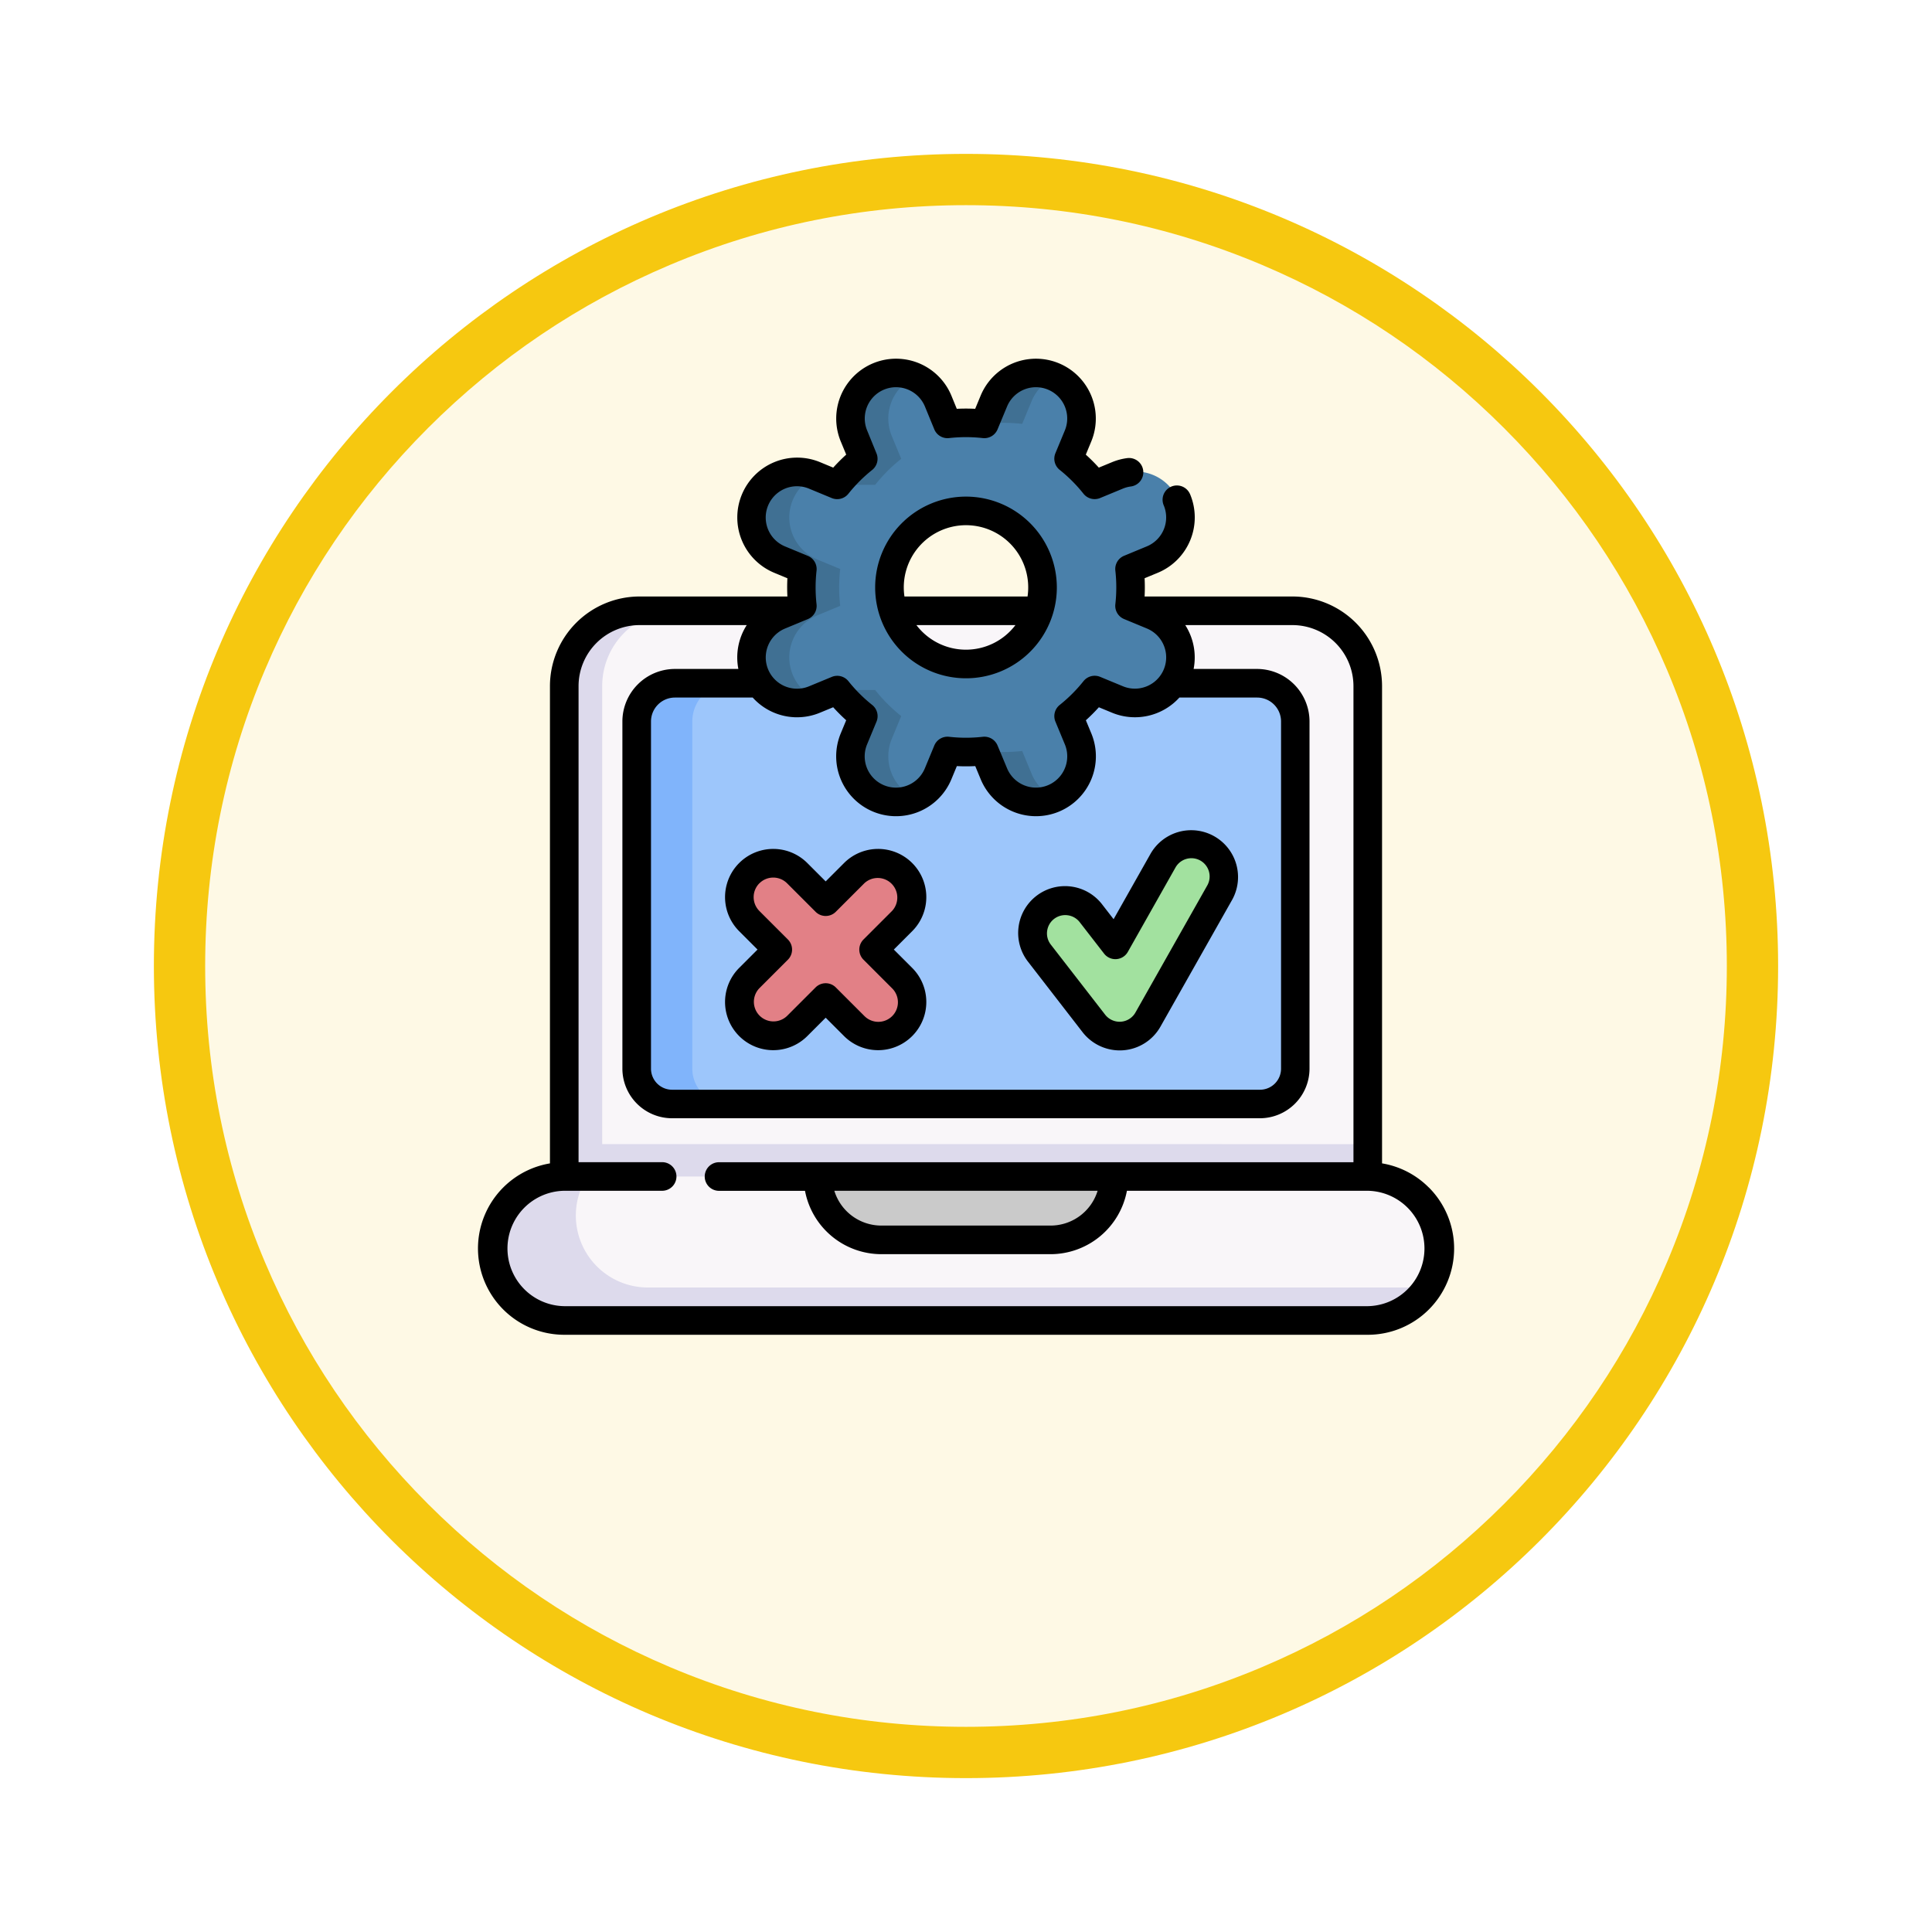 <svg xmlns="http://www.w3.org/2000/svg" xmlns:xlink="http://www.w3.org/1999/xlink" width="113" height="113" viewBox="0 0 113 113">
  <defs>
    <filter id="Trazado_982547" x="0" y="0" width="113" height="113" filterUnits="userSpaceOnUse">
      <feOffset dy="3" input="SourceAlpha"/>
      <feGaussianBlur stdDeviation="3" result="blur"/>
      <feFlood flood-opacity="0.161"/>
      <feComposite operator="in" in2="blur"/>
      <feComposite in="SourceGraphic"/>
    </filter>
  </defs>
  <g id="Grupo_1227048" data-name="Grupo 1227048" transform="translate(-6264.49 -5044.367)">
    <g id="Grupo_1227019" data-name="Grupo 1227019" transform="translate(6273.49 5050.367)">
      <g id="Grupo_1224577" data-name="Grupo 1224577" transform="translate(0 0)">
        <g id="Grupo_1224450" data-name="Grupo 1224450" transform="translate(0)">
          <g id="Grupo_1224085" data-name="Grupo 1224085">
            <g id="Grupo_1223184" data-name="Grupo 1223184">
              <g id="Grupo_1211216" data-name="Grupo 1211216">
                <g id="Grupo_1210737" data-name="Grupo 1210737">
                  <g id="Grupo_1210537" data-name="Grupo 1210537">
                    <g id="Grupo_1164202" data-name="Grupo 1164202">
                      <g id="Grupo_1158168" data-name="Grupo 1158168">
                        <g id="Grupo_1152576" data-name="Grupo 1152576">
                          <g id="Grupo_1148633" data-name="Grupo 1148633">
                            <g id="Grupo_1148525" data-name="Grupo 1148525">
                              <g transform="matrix(1, 0, 0, 1, -9, -6)" filter="url(#Trazado_982547)">
                                <g id="Trazado_982547-2" data-name="Trazado 982547" transform="translate(9 6)" fill="#fef9e5">
                                  <path d="M 47.5 93.5 C 41.289 93.5 35.265 92.284 29.595 89.886 C 24.118 87.569 19.198 84.252 14.973 80.027 C 10.748 75.802 7.431 70.882 5.114 65.405 C 2.716 59.735 1.5 53.711 1.5 47.5 C 1.5 41.289 2.716 35.265 5.114 29.595 C 7.431 24.118 10.748 19.198 14.973 14.973 C 19.198 10.748 24.118 7.431 29.595 5.114 C 35.265 2.716 41.289 1.5 47.5 1.5 C 53.711 1.5 59.735 2.716 65.405 5.114 C 70.882 7.431 75.802 10.748 80.027 14.973 C 84.252 19.198 87.569 24.118 89.886 29.595 C 92.284 35.265 93.5 41.289 93.5 47.5 C 93.5 53.711 92.284 59.735 89.886 65.405 C 87.569 70.882 84.252 75.802 80.027 80.027 C 75.802 84.252 70.882 87.569 65.405 89.886 C 59.735 92.284 53.711 93.5 47.5 93.5 Z" stroke="none"/>
                                  <path d="M 47.5 3 C 41.491 3 35.664 4.176 30.18 6.496 C 24.881 8.737 20.122 11.946 16.034 16.034 C 11.946 20.122 8.737 24.881 6.496 30.18 C 4.176 35.664 3 41.491 3 47.5 C 3 53.509 4.176 59.336 6.496 64.82 C 8.737 70.119 11.946 74.878 16.034 78.966 C 20.122 83.054 24.881 86.263 30.18 88.504 C 35.664 90.824 41.491 92 47.5 92 C 53.509 92 59.336 90.824 64.82 88.504 C 70.119 86.263 74.878 83.054 78.966 78.966 C 83.054 74.878 86.263 70.119 88.504 64.82 C 90.824 59.336 92 53.509 92 47.5 C 92 41.491 90.824 35.664 88.504 30.18 C 86.263 24.881 83.054 20.122 78.966 16.034 C 74.878 11.946 70.119 8.737 64.82 6.496 C 59.336 4.176 53.509 3 47.5 3 M 47.5 -7.62939453125e-06 C 73.734 -7.62939453125e-06 95 21.266 95 47.5 C 95 73.734 73.734 95 47.5 95 C 21.266 95 -7.62939453125e-06 73.734 -7.62939453125e-06 47.5 C -7.62939453125e-06 21.266 21.266 -7.62939453125e-06 47.5 -7.62939453125e-06 Z" stroke="none" fill="#f6c810"/>
                                </g>
                              </g>
                            </g>
                          </g>
                        </g>
                      </g>
                    </g>
                  </g>
                </g>
              </g>
            </g>
          </g>
        </g>
      </g>
    </g>
    <g id="pruebas_4_" data-name="pruebas (4)" transform="translate(6292.436 5065.344)">
      <g id="Grupo_1227046" data-name="Grupo 1227046" transform="translate(0.844 0.837)">
        <g id="Grupo_1227041" data-name="Grupo 1227041" transform="translate(0 13.91)">
          <path id="Trazado_1058939" data-name="Trazado 1058939" d="M92.258,136.651v28.681l-23.5,1.854-23.5-1.854V136.651a4.4,4.4,0,0,1,4.405-4.405H87.853A4.4,4.4,0,0,1,92.258,136.651Z" transform="translate(-41.051 -132.246)" fill="#f9f6f9"/>
          <path id="Trazado_1058940" data-name="Trazado 1058940" d="M92.258,412.011V413.9l-23.5,1.854-23.5-1.854v-1.891Z" transform="translate(-41.05 -380.816)" fill="#dddaec"/>
          <path id="Trazado_1058941" data-name="Trazado 1058941" d="M46.722,165.989l-1.458-.653V136.655a4.4,4.4,0,0,1,4.4-4.405h2.226a4.4,4.4,0,0,0-4.405,4.405v28.681Z" transform="translate(-41.053 -132.25)" fill="#dddaec"/>
          <path id="Trazado_1058942" data-name="Trazado 1058942" d="M58.709,428.975h-47a4.211,4.211,0,1,0,0,8.422h47a4.211,4.211,0,1,0,0-8.422Z" transform="translate(-7.501 -395.888)" fill="#f9f6f9"/>
          <path id="Trazado_1058943" data-name="Trazado 1058943" d="M62.24,435.465a4.206,4.206,0,0,1-3.538,1.928h-47a4.211,4.211,0,1,1,0-8.422h1.356a4.211,4.211,0,0,0,3.538,6.494H62.24Z" transform="translate(-7.495 -395.885)" fill="#dddaec"/>
          <path id="Trazado_1058944" data-name="Trazado 1058944" d="M83.262,192.788V172.482a2.237,2.237,0,0,1,2.237-2.237h34.048a2.237,2.237,0,0,1,2.237,2.237v20.306a2.069,2.069,0,0,1-2.069,2.069H85.331A2.069,2.069,0,0,1,83.262,192.788Z" transform="translate(-74.814 -166.008)" fill="#9dc6fb"/>
          <path id="Trazado_1058945" data-name="Trazado 1058945" d="M88.584,194.859H85.33a2.068,2.068,0,0,1-2.068-2.068V172.485a2.237,2.237,0,0,1,2.237-2.237h3.254a2.237,2.237,0,0,0-2.237,2.237v20.306A2.069,2.069,0,0,0,88.584,194.859Z" transform="translate(-74.814 -166.011)" fill="#80b4fb"/>
          <path id="Trazado_1058946" data-name="Trazado 1058946" d="M191.965,432.682h-9.9a3.708,3.708,0,0,1-3.708-3.708h17.315A3.708,3.708,0,0,1,191.965,432.682Z" transform="translate(-159.306 -395.887)" fill="#cacaca"/>
        </g>
        <g id="Grupo_1227043" data-name="Grupo 1227043" transform="translate(15.165)">
          <path id="Trazado_1058947" data-name="Trazado 1058947" d="M166.941,21.672l-1.333-.552a9.549,9.549,0,0,0,0-2.154l1.332-.551a2.666,2.666,0,1,0-2.04-4.925l-1.331.551a9.553,9.553,0,0,0-1.524-1.522l.552-1.332a2.666,2.666,0,1,0-4.925-2.04l-.552,1.333a9.542,9.542,0,0,0-2.154,0l-.552-1.332a2.666,2.666,0,1,0-4.925,2.04l.552,1.331a9.553,9.553,0,0,0-1.523,1.524l-1.333-.552a2.665,2.665,0,1,0-2.04,4.925l1.332.552a9.575,9.575,0,0,0,0,2.154l-1.331.552a2.665,2.665,0,1,0,2.04,4.925l1.332-.552.019.023,0,0a9.5,9.5,0,0,0,1.5,1.5l-.552,1.333a2.664,2.664,0,0,0,3.567,3.445h0a2.651,2.651,0,0,0,1.357-1.405l.552-1.332a9.575,9.575,0,0,0,2.154,0l.551,1.331A2.666,2.666,0,1,0,162.6,28.9l-.551-1.332a9.567,9.567,0,0,0,1.523-1.523l1.332.552a2.666,2.666,0,1,0,2.04-4.925Zm-10.9,2.848a4.477,4.477,0,1,1,4.477-4.477A4.477,4.477,0,0,1,156.043,24.52Z" transform="translate(-143.499 -7.499)" fill="#4a80aa"/>
          <g id="Grupo_1227042" data-name="Grupo 1227042" transform="translate(0 0)">
            <path id="Trazado_1058948" data-name="Trazado 1058948" d="M265.932,10.478a9.549,9.549,0,0,1,2.154,0l.552-1.333A2.656,2.656,0,0,1,270,7.741l-.084-.037a2.664,2.664,0,0,0-3.483,1.443l-.524,1.265Z" transform="translate(-252.255 -7.5)" fill="#407093"/>
            <path id="Trazado_1058949" data-name="Trazado 1058949" d="M145.914,71.263a2.665,2.665,0,0,1,1.443-3.483l1.331-.552a9.576,9.576,0,0,1,0-2.154l-1.332-.552a2.665,2.665,0,0,1-.082-4.889l-.087-.036a2.665,2.665,0,1,0-2.04,4.925l1.332.552a9.576,9.576,0,0,0,0,2.154l-1.331.552a2.666,2.666,0,1,0,2.04,4.925l.088-.036A2.657,2.657,0,0,1,145.914,71.263Z" transform="translate(-143.501 -53.607)" fill="#407093"/>
            <path id="Trazado_1058950" data-name="Trazado 1058950" d="M268.637,207.11l-.551-1.331a9.575,9.575,0,0,1-2.154,0l-.028.068.524,1.265a2.665,2.665,0,0,0,3.483,1.443l.085-.037a2.655,2.655,0,0,1-1.359-1.406Z" transform="translate(-252.255 -183.669)" fill="#407093"/>
            <path id="Trazado_1058951" data-name="Trazado 1058951" d="M193.041,180.127a2.665,2.665,0,0,1-3.567-3.445l.552-1.333a9.5,9.5,0,0,1-1.5-1.5l0,0a.212.212,0,0,0-.019-.023h2.209a9.529,9.529,0,0,0,1.524,1.523l-.552,1.333A2.666,2.666,0,0,0,193.041,180.127Z" transform="translate(-183.484 -155.281)" fill="#407093"/>
            <path id="Trazado_1058952" data-name="Trazado 1058952" d="M193.041,7.746a2.665,2.665,0,0,0-3.567,3.445l.552,1.333a9.5,9.5,0,0,0-1.5,1.5l0,0a.211.211,0,0,1-.019.023h2.209a9.529,9.529,0,0,1,1.524-1.522l-.552-1.333A2.666,2.666,0,0,1,193.041,7.746Z" transform="translate(-183.484 -7.504)" fill="#407093"/>
          </g>
        </g>
        <g id="Grupo_1227044" data-name="Grupo 1227044" transform="translate(31.61 27.549)">
          <path id="Trazado_1058953" data-name="Trazado 1058953" d="M296.063,265.8a1.9,1.9,0,0,1-1.5-.737l-3.183-4.106a1.9,1.9,0,1,1,3.009-2.333l1.429,1.843,2.788-4.937a1.9,1.9,0,0,1,3.315,1.872l-4.2,7.43a1.9,1.9,0,0,1-1.519.963Q296.132,265.8,296.063,265.8Z" transform="translate(-290.977 -254.56)" fill="#a2e19f"/>
        </g>
        <g id="Grupo_1227045" data-name="Grupo 1227045" transform="translate(14.452 28.675)">
          <path id="Trazado_1058954" data-name="Trazado 1058954" d="M144.96,269.709l1.665-1.665a1.982,1.982,0,0,0-2.8-2.8l-1.665,1.665-1.665-1.665a1.982,1.982,0,0,0-2.8,2.8l1.665,1.665-1.665,1.665a1.982,1.982,0,0,0,2.8,2.8l1.665-1.665,1.665,1.665a1.982,1.982,0,1,0,2.8-2.8Z" transform="translate(-137.107 -264.659)" fill="#e28086"/>
        </g>
      </g>
      <g id="Grupo_1227047" data-name="Grupo 1227047" transform="translate(0.01 0.001)">
        <path id="Trazado_1058955" data-name="Trazado 1058955" d="M55.62,48.475a5.016,5.016,0,0,0-2.732-1.408V19.152a5.247,5.247,0,0,0-5.242-5.241H39a10.435,10.435,0,0,0,0-1.068l.769-.318a3.506,3.506,0,0,0,1.9-4.576c-.007-.017-.014-.033-.023-.05a.836.836,0,0,0-1.515.709,1.832,1.832,0,0,1-1,2.371l-1.331.551a.836.836,0,0,0-.511.866,8.786,8.786,0,0,1,0,1.967.836.836,0,0,0,.511.867l1.333.552a1.829,1.829,0,1,1-1.4,3.38L36.4,18.611a.836.836,0,0,0-.974.252,8.792,8.792,0,0,1-1.391,1.392.836.836,0,0,0-.251.974l.552,1.331a1.829,1.829,0,0,1-3.38,1.4L30.4,22.628a.835.835,0,0,0-.866-.511,8.772,8.772,0,0,1-1.967,0,.836.836,0,0,0-.867.511l-.552,1.333a1.829,1.829,0,0,1-3.38-1.4l.552-1.332a.836.836,0,0,0-.252-.974,8.725,8.725,0,0,1-1.39-1.389.836.836,0,0,0-.974-.252l-1.333.551a1.829,1.829,0,0,1-1.4-3.38l1.331-.551a.836.836,0,0,0,.511-.866,8.788,8.788,0,0,1,0-1.967.836.836,0,0,0-.511-.867l-1.333-.552a1.829,1.829,0,1,1,1.4-3.38l1.332.552a.837.837,0,0,0,.974-.252,8.752,8.752,0,0,1,1.39-1.391.836.836,0,0,0,.252-.974L22.772,4.2a1.829,1.829,0,0,1,3.38-1.4L26.7,4.135a.835.835,0,0,0,.866.511,8.779,8.779,0,0,1,1.967,0,.838.838,0,0,0,.867-.511L30.955,2.8a1.829,1.829,0,0,1,3.38,1.4l-.552,1.332a.836.836,0,0,0,.252.974A8.731,8.731,0,0,1,35.425,7.9a.836.836,0,0,0,.974.252L37.733,7.6a1.828,1.828,0,0,1,.465-.124.836.836,0,1,0-.218-1.658,3.5,3.5,0,0,0-.888.238l-.77.318a10.4,10.4,0,0,0-.761-.76l.319-.769a3.5,3.5,0,1,0-6.47-2.68l-.319.769a10.424,10.424,0,0,0-1.076,0L27.7,2.164a3.5,3.5,0,1,0-6.47,2.681l.318.768a10.442,10.442,0,0,0-.76.761l-.769-.319a3.5,3.5,0,1,0-2.68,6.47l.769.319a10.521,10.521,0,0,0,0,1.067H9.462A5.247,5.247,0,0,0,4.22,19.152V47.068a5.047,5.047,0,0,0,.836,10.024h47a5.047,5.047,0,0,0,3.568-8.617Zm-36.943-27.5a3.478,3.478,0,0,0,1.339-.268l.77-.318a10.4,10.4,0,0,0,.761.76l-.319.769A3.5,3.5,0,1,0,27.7,24.6l.319-.769a10.455,10.455,0,0,0,1.076,0l.319.769a3.5,3.5,0,1,0,6.47-2.681l-.319-.768a10.482,10.482,0,0,0,.76-.761l.769.318a3.507,3.507,0,0,0,3.94-.886h4.547a1.4,1.4,0,0,1,1.4,1.4V41.528a1.234,1.234,0,0,1-1.232,1.232H11.362a1.234,1.234,0,0,1-1.232-1.232V21.222a1.4,1.4,0,0,1,1.4-1.4h4.549a3.49,3.49,0,0,0,2.6,1.154ZM52.052,55.419h-47a3.375,3.375,0,0,1,0-6.749h5.73a.836.836,0,0,0,0-1.673H5.893V19.152a3.573,3.573,0,0,1,3.569-3.568H15.73a3.51,3.51,0,0,0-.49,2.565H11.53a3.077,3.077,0,0,0-3.073,3.073V41.528a2.908,2.908,0,0,0,2.9,2.9H45.746a2.908,2.908,0,0,0,2.9-2.9V21.222a3.077,3.077,0,0,0-3.073-3.073H41.867a3.511,3.511,0,0,0-.489-2.565h6.269a3.573,3.573,0,0,1,3.569,3.568V47H14.109a.836.836,0,0,0,0,1.673h5.029A4.551,4.551,0,0,0,23.6,52.378h9.9a4.551,4.551,0,0,0,4.466-3.708H52.052a3.375,3.375,0,0,1,0,6.749Zm-15.8-6.749A2.877,2.877,0,0,1,33.5,50.705H23.6a2.877,2.877,0,0,1-2.747-2.035Z" transform="translate(-0.01 -0.001)"/>
        <path id="Trazado_1058956" data-name="Trazado 1058956" d="M213.659,72.353a5.313,5.313,0,1,0,5.313,5.313A5.319,5.319,0,0,0,213.659,72.353Zm0,1.672a3.639,3.639,0,0,1,3.6,4.171h-7.2a3.639,3.639,0,0,1,3.6-4.171Zm0,7.281a3.636,3.636,0,0,1-2.9-1.438h5.792a3.636,3.636,0,0,1-2.9,1.438Z" transform="translate(-185.115 -64.285)"/>
        <path id="Trazado_1058957" data-name="Trazado 1058957" d="M287.23,258.92a2.758,2.758,0,0,0,2.165,1.061q.1,0,.2-.007a2.734,2.734,0,0,0,2.187-1.385l4.2-7.43a2.74,2.74,0,0,0-4.771-2.695l-2.17,3.842-.658-.849a2.74,2.74,0,1,0-4.331,3.357ZM285.153,253a1.068,1.068,0,0,1,1.057-.933,1.1,1.1,0,0,1,.136.009,1.06,1.06,0,0,1,.709.4l1.429,1.843a.836.836,0,0,0,1.389-.1l2.788-4.937a1.067,1.067,0,1,1,1.859,1.05l-4.2,7.43a1.065,1.065,0,0,1-.851.54,1.076,1.076,0,0,1-.922-.41l-3.183-4.106A1.06,1.06,0,0,1,285.153,253Z" transform="translate(-251.864 -219.522)"/>
        <path id="Trazado_1058958" data-name="Trazado 1058958" d="M130.446,261.976l1.074,1.074-1.074,1.074a2.818,2.818,0,0,0,3.986,3.986l1.074-1.074,1.074,1.074a2.818,2.818,0,1,0,3.986-3.986l-1.074-1.074,1.074-1.074a2.818,2.818,0,0,0-3.986-3.986l-1.074,1.074-1.074-1.074a2.818,2.818,0,0,0-3.986,3.986Zm1.183-2.8a1.146,1.146,0,0,1,1.621,0l1.665,1.665a.836.836,0,0,0,1.183,0l1.665-1.665a1.146,1.146,0,0,1,1.62,1.62l-1.665,1.665a.836.836,0,0,0,0,1.183l1.665,1.665a1.146,1.146,0,1,1-1.62,1.621l-1.665-1.665a.836.836,0,0,0-1.183,0l-1.665,1.665a1.146,1.146,0,0,1-1.62-1.621l1.665-1.665a.836.836,0,0,0,0-1.183l-1.665-1.665A1.147,1.147,0,0,1,131.629,259.173Z" transform="translate(-115.169 -228.49)"/>
      </g>
    </g>
  </g>
</svg>
